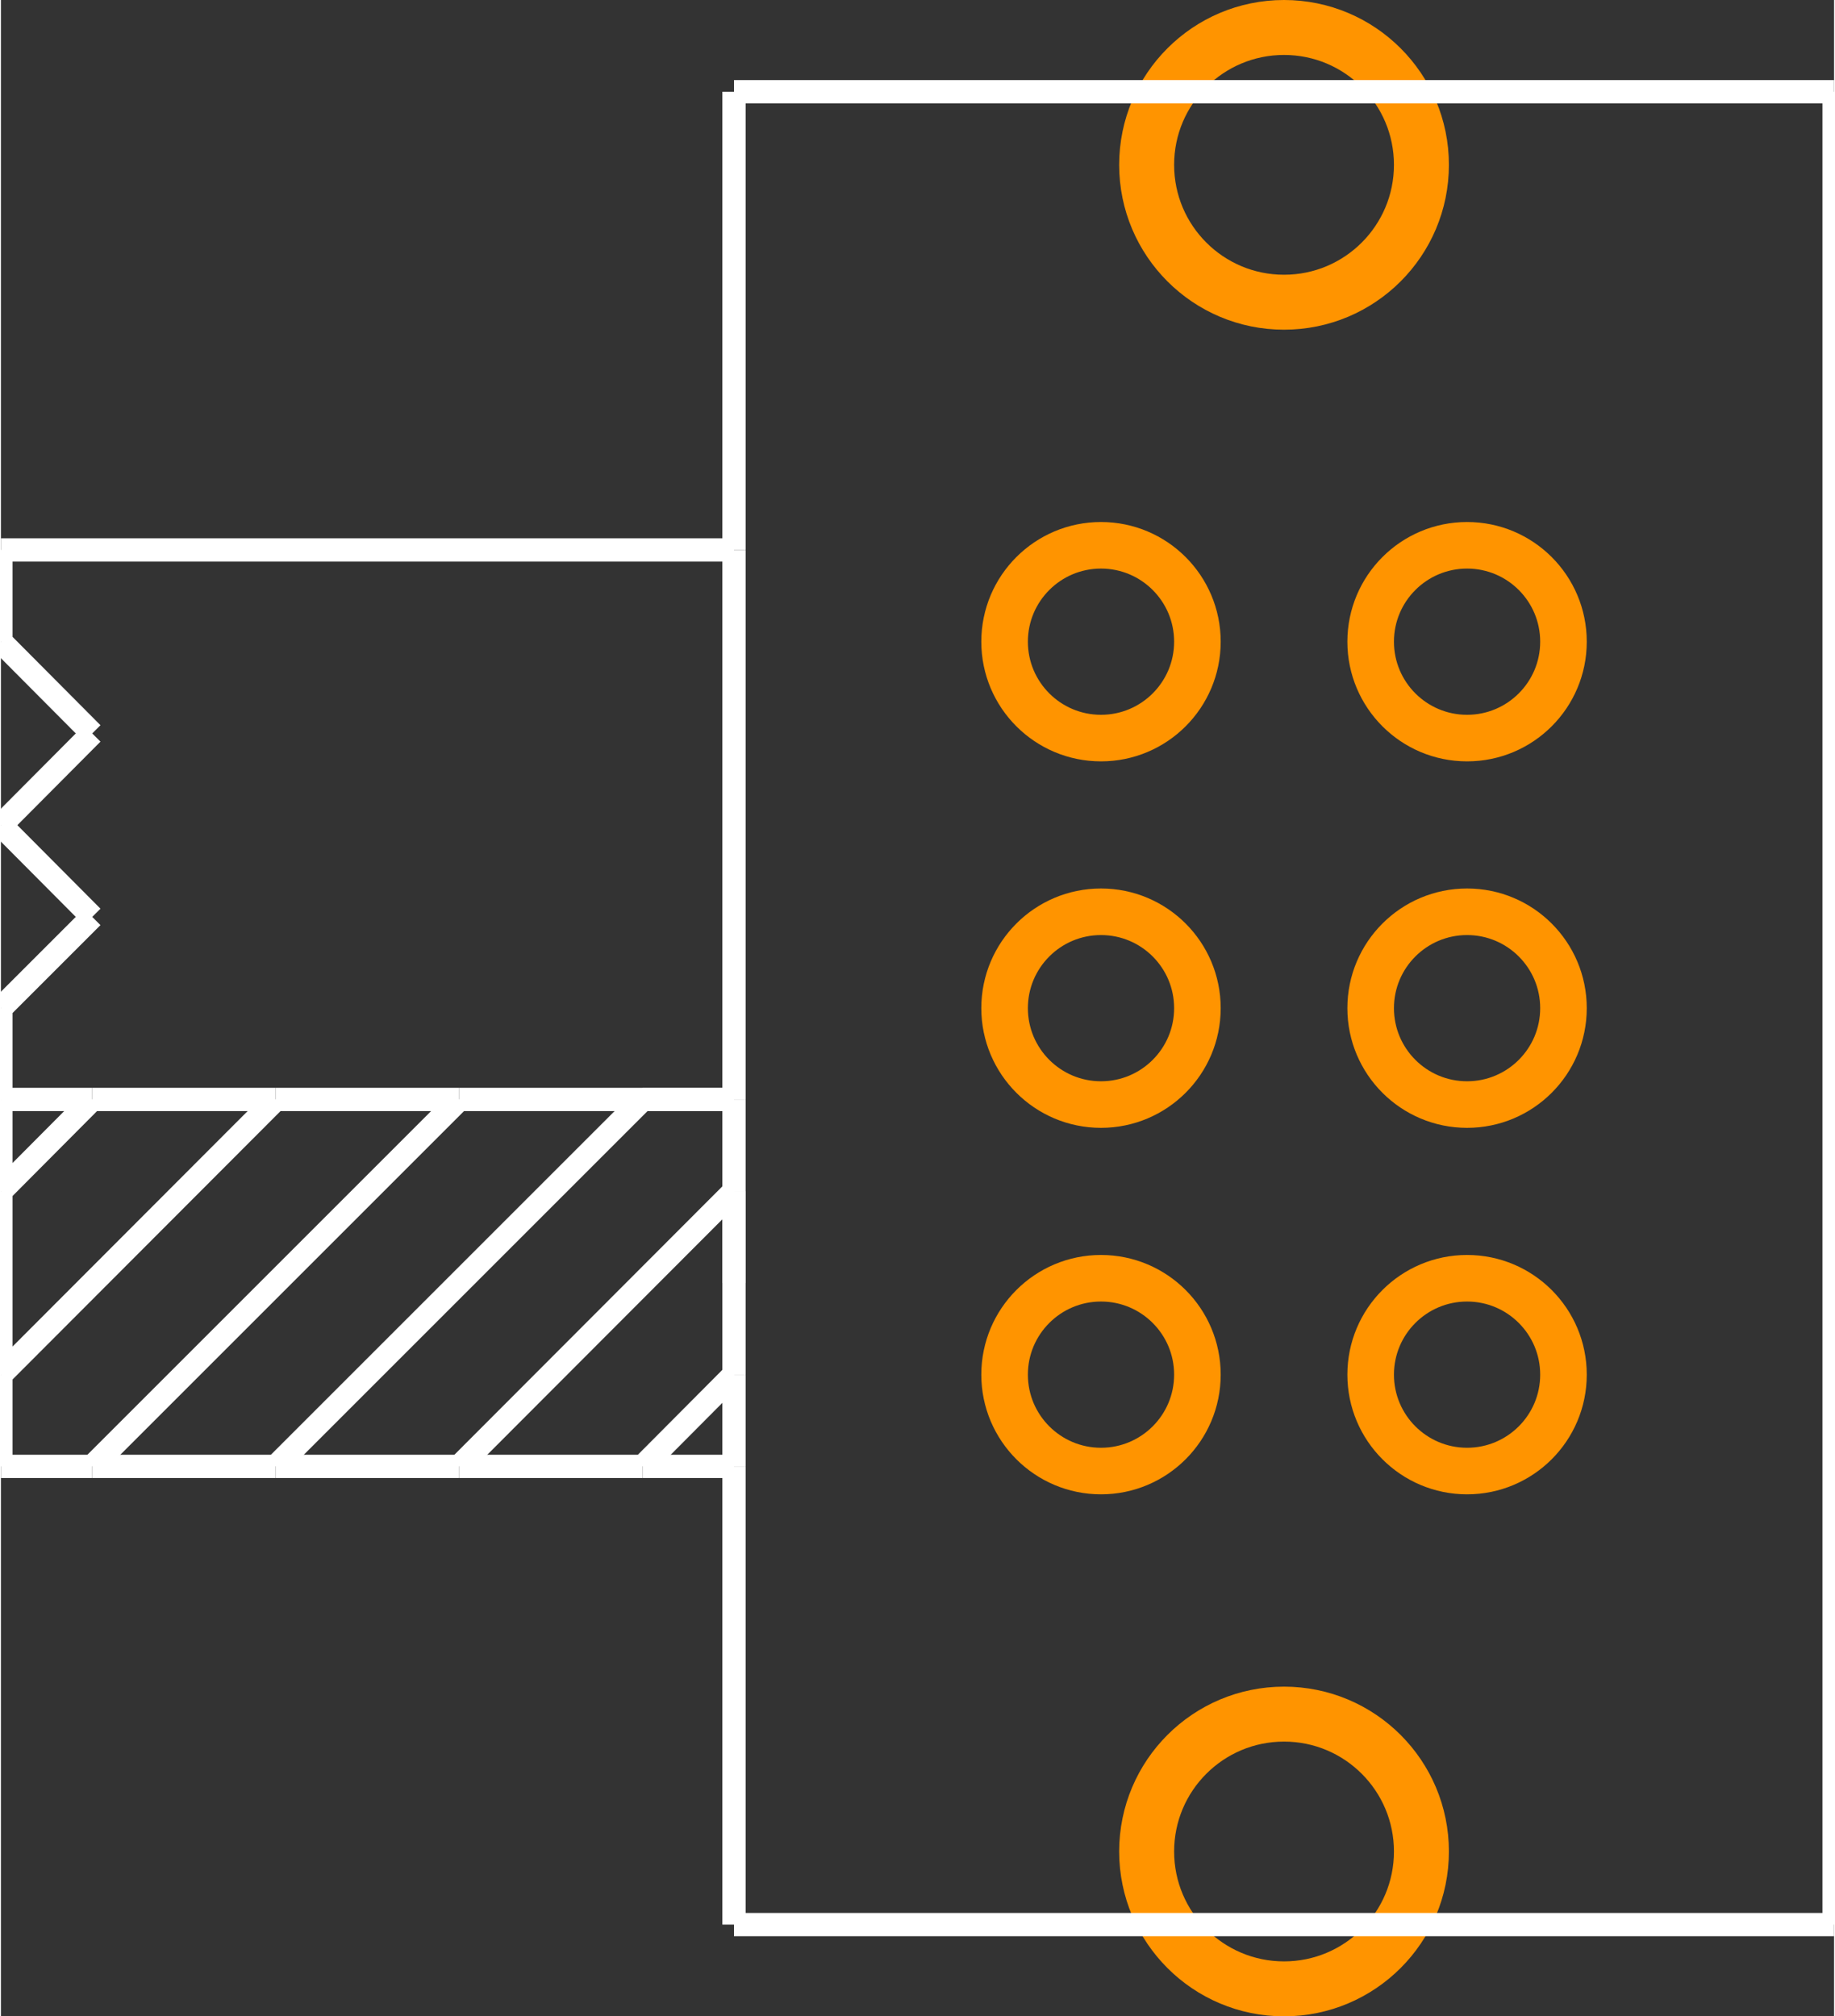 <?xml version="1.0" encoding="UTF-8" standalone="no"?> <svg xmlns:svg="http://www.w3.org/2000/svg" xmlns="http://www.w3.org/2000/svg" version="1.2" baseProfile="tiny" x="0in" y="0in" width="0.394in" height="0.433in" viewBox="0 0 3936 4330" ><rect x="0" y="0" width="3936" height="4330" fill="#333333" stroke="none"/><title>SparkFun.mod</title><desc>Kicad module 'SparkFun-EG2211' from file 'SparkFun.mod' converted by Fritzing</desc><g id="copper0">
 <g id="copper1">
  <g connectorname="P$7" id="connector0pin">
   <circle fill="none" cx="2755" cy="354" stroke="#ff9400" r="295" stroke-width="118"/>
  </g>
  <g connectorname="P$8" id="connector1pin">
   <circle fill="none" cx="2755" cy="3976" stroke="#ff9400" r="295" stroke-width="118"/>
  </g>
  <g connectorname="P1" id="connector2pin">
   <circle fill="none" cx="2362" cy="2165" stroke="#ff9400" r="207" stroke-width="100"/>
  </g>
  <g connectorname="P1-TA" id="connector3pin">
   <circle fill="none" cx="2362" cy="1378" stroke="#ff9400" r="207" stroke-width="100"/>
  </g>
  <g connectorname="P1-TB" id="connector4pin">
   <circle fill="none" cx="2362" cy="2952" stroke="#ff9400" r="207" stroke-width="100"/>
  </g>
  <g connectorname="P2" id="connector5pin">
   <circle fill="none" cx="3148" cy="2165" stroke="#ff9400" r="207" stroke-width="100"/>
  </g>
  <g connectorname="P2-TA" id="connector6pin">
   <circle fill="none" cx="3148" cy="1378" stroke="#ff9400" r="207" stroke-width="100"/>
  </g>
  <g connectorname="P2-TB" id="connector7pin">
   <circle fill="none" cx="3148" cy="2952" stroke="#ff9400" r="207" stroke-width="100"/>
  </g>
 </g>
</g>
<g id="silkscreen">
 <line fill="none" stroke="white" y1="4133" x1="1574" y2="4133" stroke-width="50" x2="3936"/>
 <line fill="none" stroke="white" y1="4133" x1="3936" y2="197" stroke-width="50" x2="3936"/>
 <line fill="none" stroke="white" y1="197" x1="3936" y2="197" stroke-width="50" x2="1574"/>
 <line fill="none" stroke="white" y1="197" x1="1574" y2="1181" stroke-width="50" x2="1574"/>
 <line fill="none" stroke="white" y1="1181" x1="1574" y2="2361" stroke-width="50" x2="1574"/>
 <line fill="none" stroke="white" y1="2558" x1="1574" y2="2952" stroke-width="50" x2="1574"/>
 <line fill="none" stroke="white" y1="2952" x1="1574" y2="3149" stroke-width="50" x2="1574"/>
 <line fill="none" stroke="white" y1="3149" x1="1574" y2="4133" stroke-width="50" x2="1574"/>
 <line fill="none" stroke="white" y1="1181" x1="1574" y2="1181" stroke-width="50" x2="0"/>
 <line fill="none" stroke="white" y1="1181" x1="0" y2="1378" stroke-width="50" x2="0"/>
 <line fill="none" stroke="white" y1="2165" x1="0" y2="2361" stroke-width="50" x2="0"/>
 <line fill="none" stroke="white" y1="2361" x1="0" y2="2361" stroke-width="50" x2="196"/>
 <line fill="none" stroke="white" y1="2361" x1="196" y2="2361" stroke-width="50" x2="590"/>
 <line fill="none" stroke="white" y1="2361" x1="590" y2="2361" stroke-width="50" x2="984"/>
 <line fill="none" stroke="white" y1="2361" x1="984" y2="2361" stroke-width="50" x2="1574"/>
 <line fill="none" stroke="white" y1="1378" x1="0" y2="1575" stroke-width="50" x2="196"/>
 <line fill="none" stroke="white" y1="1575" x1="196" y2="1772" stroke-width="50" x2="0"/>
 <line fill="none" stroke="white" y1="1772" x1="0" y2="1969" stroke-width="50" x2="196"/>
 <line fill="none" stroke="white" y1="1969" x1="196" y2="2165" stroke-width="50" x2="0"/>
 <line fill="none" stroke="white" y1="3149" x1="1574" y2="3149" stroke-width="50" x2="1378"/>
 <line fill="none" stroke="white" y1="3149" x1="1378" y2="3149" stroke-width="50" x2="984"/>
 <line fill="none" stroke="white" y1="3149" x1="984" y2="3149" stroke-width="50" x2="590"/>
 <line fill="none" stroke="white" y1="3149" x1="590" y2="3149" stroke-width="50" x2="196"/>
 <line fill="none" stroke="white" y1="3149" x1="196" y2="3149" stroke-width="50" x2="0"/>
 <line fill="none" stroke="white" y1="3149" x1="0" y2="2952" stroke-width="50" x2="0"/>
 <line fill="none" stroke="white" y1="2952" x1="0" y2="2558" stroke-width="50" x2="0"/>
 <line fill="none" stroke="white" y1="2558" x1="0" y2="2361" stroke-width="50" x2="0"/>
 <line fill="none" stroke="white" y1="2361" x1="1574" y2="2558" stroke-width="50" x2="1574"/>
 <line fill="none" stroke="white" y1="2558" x1="1574" y2="2755" stroke-width="50" x2="1574"/>
 <line fill="none" stroke="white" y1="2558" x1="1574" y2="3149" stroke-width="50" x2="984"/>
 <line fill="none" stroke="white" y1="2361" x1="1574" y2="2361" stroke-width="50" x2="1378"/>
 <line fill="none" stroke="white" y1="2361" x1="1378" y2="3149" stroke-width="50" x2="590"/>
 <line fill="none" stroke="white" y1="2361" x1="984" y2="3149" stroke-width="50" x2="196"/>
 <line fill="none" stroke="white" y1="2361" x1="590" y2="2952" stroke-width="50" x2="0"/>
 <line fill="none" stroke="white" y1="2361" x1="196" y2="2558" stroke-width="50" x2="0"/>
 <line fill="none" stroke="white" y1="2952" x1="1574" y2="3149" stroke-width="50" x2="1378"/>
</g>
</svg>